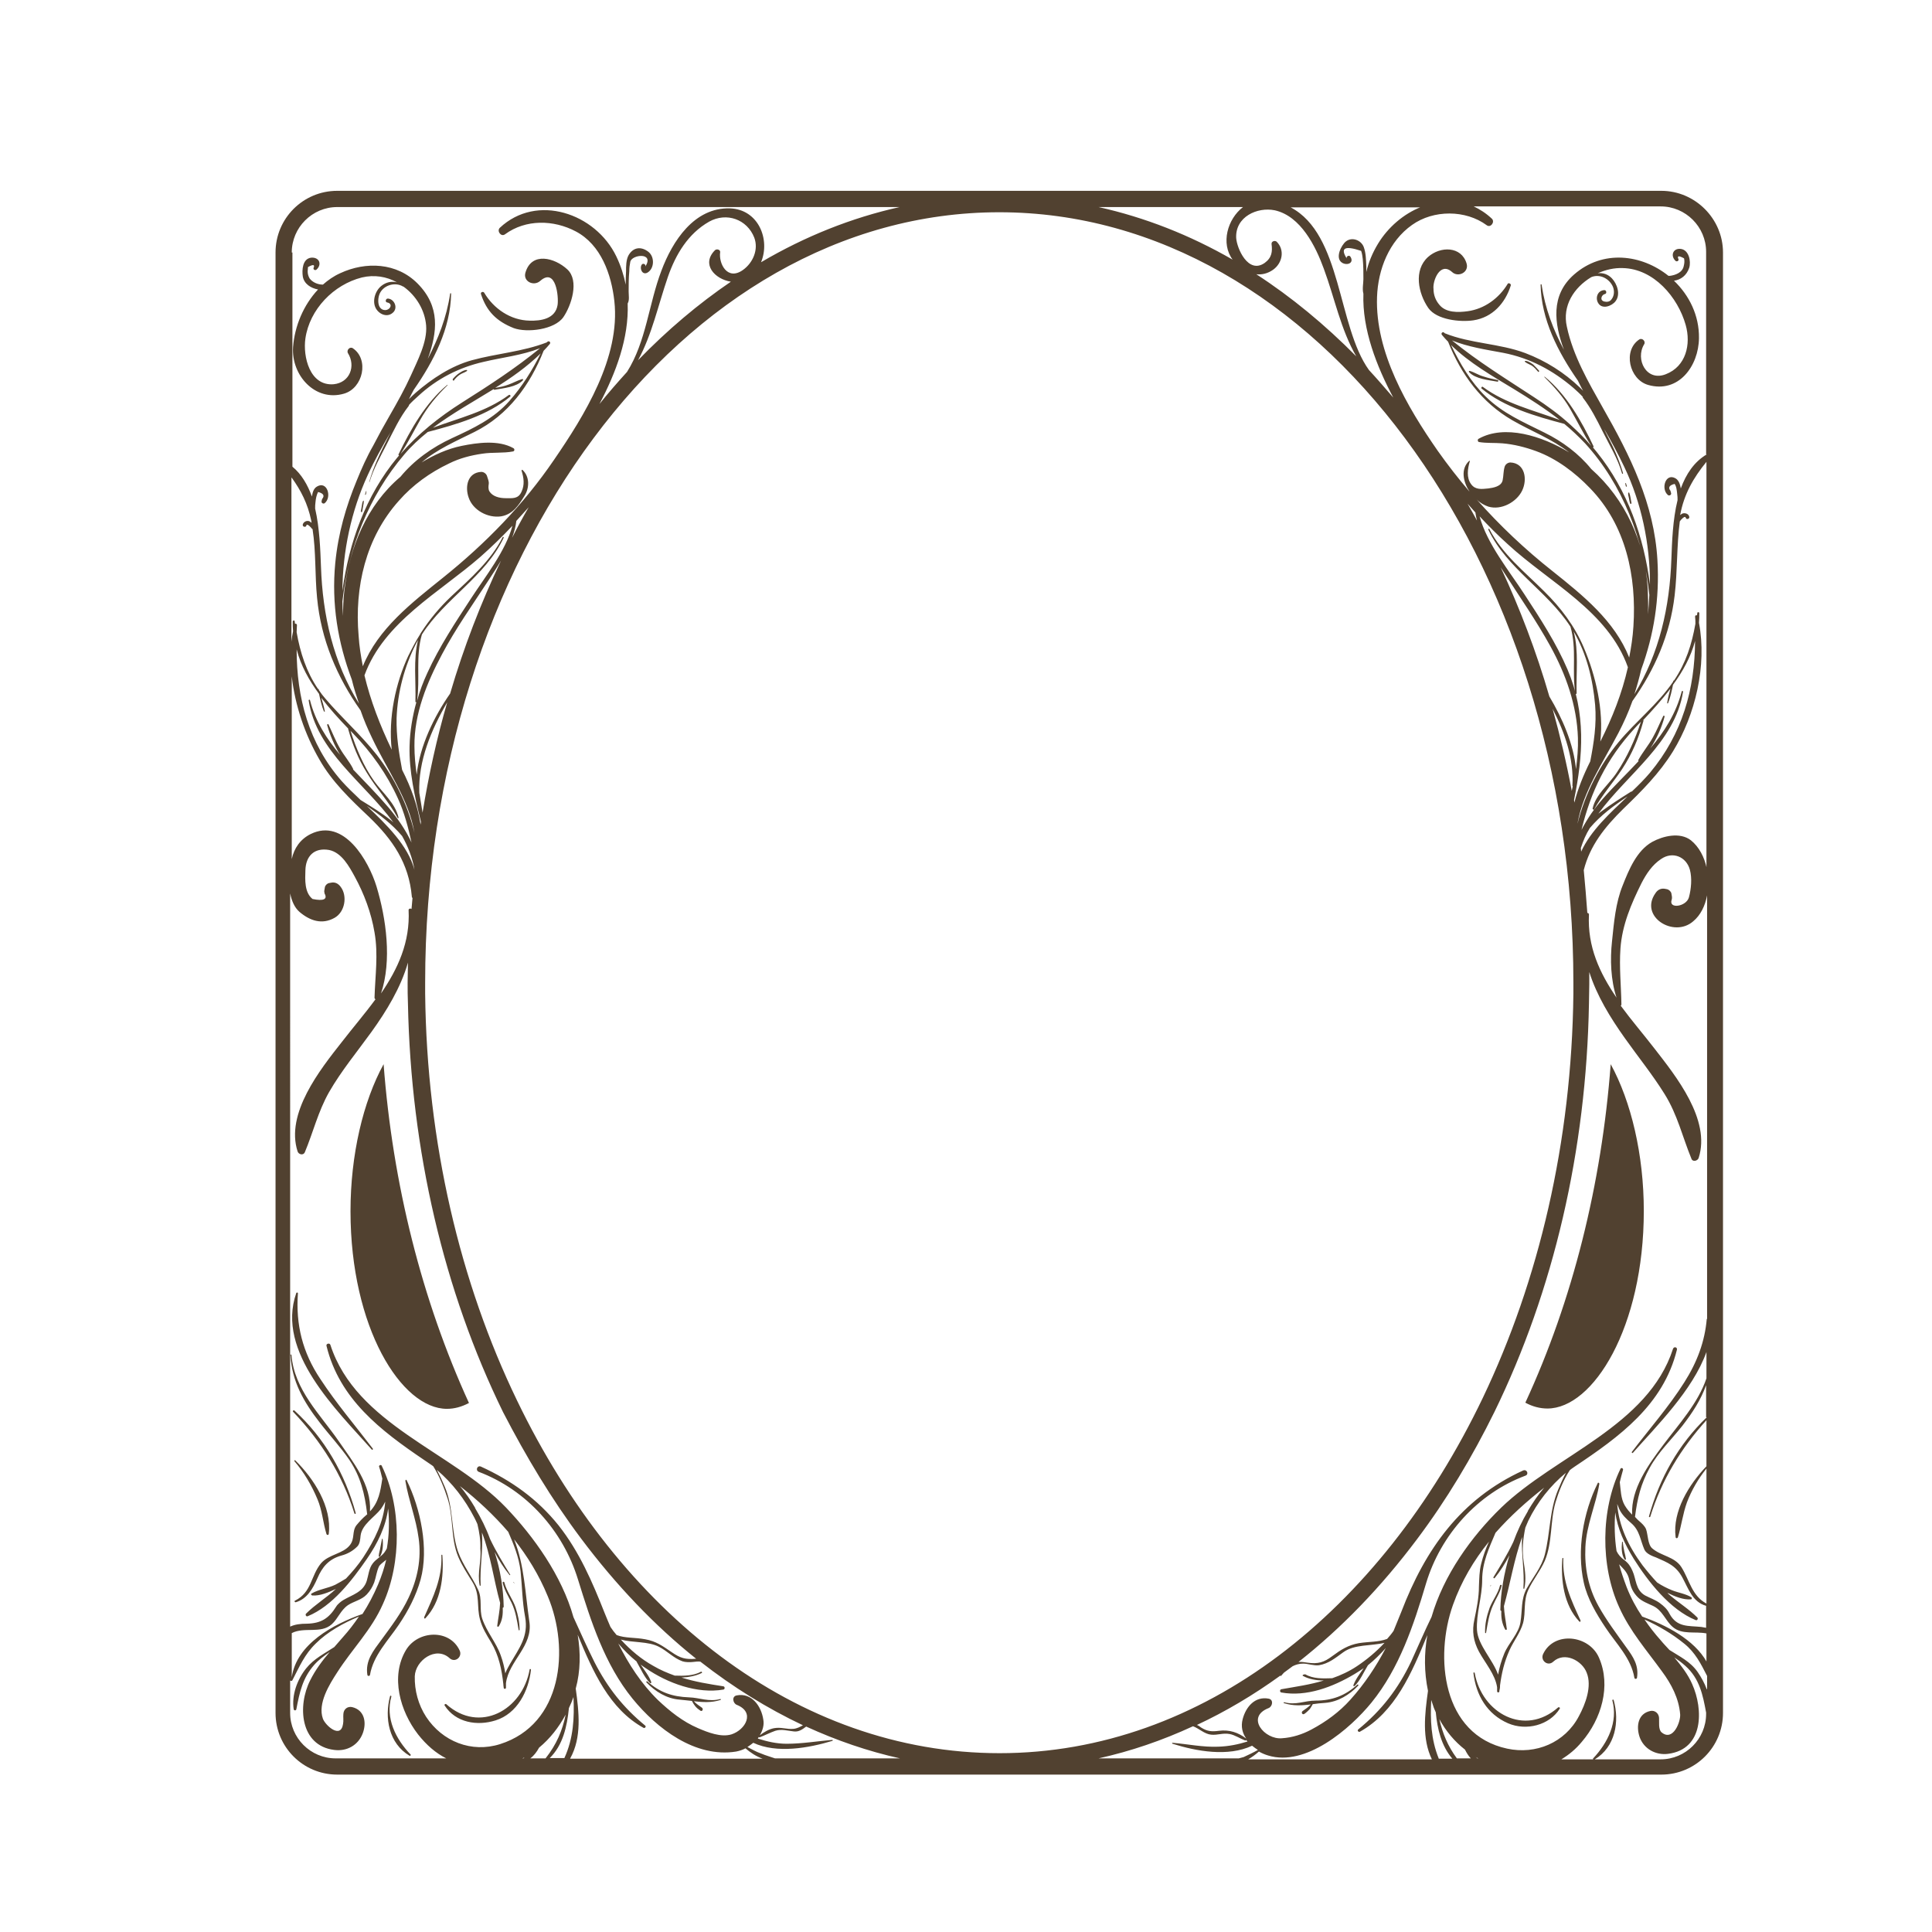 <svg id="Layer_1" xmlns="http://www.w3.org/2000/svg" viewBox="0 0 595.3 595.3"><style>.st0{fill:#514130}</style><path class="st0" d="M511.9 58.8h-408c-10.5 0-19 8.5-19 19v450c0 10.5 8.5 19 19 19h408c10.5 0 19-8.5 19-19v-450c0-10.4-8.6-19-19-19zm-74.1 5c-5.3 2.1-10.1 6.2-13.2 11.3-1.7 2.8-2.9 5.7-3.6 8.7v-1.6c-.1-2.1-.1-4.2-.8-6.1-.8-2.1-3.6-3.2-5.5-1.7-1.4 1.1-3.5 5.2-1.1 6.6 1.6.9 3.7 0 2.5-1.9-.4-.7-1.5 0-1.1.6-2.1-3.3-.7-4.1 4.4-2.4.3.8.4 1.7.5 2.5.2 2.1.2 4.1.2 6.2 0 1.2-.4 3.1 0 4.5-.4 11 4.1 22.4 9.2 32-2.5-2.9-5-5.8-7.5-8.5-9.7-13.5-8.3-41.8-24.1-50.1h40.1zm-45 1c8 1.8 12.6 11.1 15.1 18 3.4 9.2 5.2 18.7 10 27-9.7-9.8-20-18.3-30.8-25.3 1.7.2 3.5-.2 5.2-1.4 2.9-2.1 3.6-6.1 1.1-8.6-.5-.5-1.7-.2-1.6.7.3 2.3.1 4.2-2.1 5.8-5.1 3.6-8.6-4.5-8.8-7.7-.3-6.5 6.5-9.6 11.9-8.5zm-9.8-1c-4.8 3.7-6.9 11.2-3.2 16.2-13.2-7.6-27-13-41.3-16.2H383zm-293.1 14c0-7.7 6.3-14 14-14h173.3c-14.8 3.3-29.1 9-42.7 17 2.9-7-.8-16.3-9.6-16.6-11-.3-17.7 10.1-21.1 19.2-3.9 10.2-4.7 21.9-10.6 31.2-2.9 3.2-5.8 6.5-8.5 9.9 5.1-9.7 9.1-20.3 8.7-31 .6-1 .3-2.5.3-3.7 0-2.1 0-4.1.2-6.2 0-1 .1-1.9.3-2.9.4-2.3 7.6-3.1 4.6 1.5.4-.7-.7-1.3-1.1-.6-.7 1.1.2 3.3 1.8 2.4 2.1-1.2 2.3-4.8.3-6.4-2.2-1.7-4.6-1.5-6.1 1-.8 1.4-.8 3.5-.8 5-.1 1.4-.1 2.7-.1 4.1-.6-2.9-1.5-5.8-2.9-8.7-6.4-13.3-24.5-19.5-35.9-8.8-1 1 .4 2.9 1.6 2 6.4-4.7 15-4.5 21.8-.9 7.8 4.1 11 13.3 11.9 21.5 1.9 17.3-9.2 35.2-18.6 48.9-9.4 13.8-21.1 25.8-34.2 36.3-9.7 7.8-20 15.7-24.7 27.3-.6-3.1-1.1-6.2-1.3-9.4-1.3-15 2.2-30.2 12.4-41.6 4.3-4.9 9.6-8.7 15.5-11.5 3.2-1.6 6.7-2.5 10.2-3 3.2-.5 6.4-.1 9.5-.7.5-.1.5-.8.1-1-4.6-2.6-11.1-1.7-16-.7-4.4.9-8.5 2.8-12.3 5.1 4.8-4.1 10.7-6.6 16.3-9.4 10.4-5.2 17.1-14.4 21.3-25 .7-.7 1.3-1.4 1.9-2.1.4-.5-.2-1.1-.7-.7-.1.1-.2.1-.2.2-7.5 2.9-15.4 3.4-23.1 5.5-6.5 1.8-12.3 5.7-17.3 10-.7.6-1.4 1.3-2.1 2 .5-1 1-2 1.5-2.9 6.2-8.9 11.3-18.9 11.5-29.6 0-.2-.3-.2-.3 0-1.1 7.4-3.7 13.9-6.9 20.1 3-8.3 3.9-16.1-3.1-23.2-6.4-6.5-16-6.9-23.9-3.2-2 .9-3.7 2.1-5.3 3.5-1.6 0-3.2-.7-4.1-1.9-.4-.7-.6-1.4-.6-2.2 0-.4.1-.8.1-1.3 1.6-.9 2.2-.8 1.7.3-.1.5.5.8.9.5 1.8-1.6.9-3.9-1.6-3.7-2.7.3-2.9 3.8-2.6 5.8.4 2.3 2.5 3.6 4.7 4-4.5 4.8-7.2 11.3-7.7 17.7-.6 8.7 6.8 17 15.7 14.4 5.9-1.7 7.8-10.6 2.7-14-.9-.6-2 .6-1.5 1.5 2.5 4 .6 9.1-4.4 9.6-7.4.6-9.5-8.6-8.7-14.1 1.3-9 8.7-16.6 17.4-18.8 3.8-.9 7.6-.3 10.8 1.5-1.6-.4-3.3-.1-4.8 1.1-1.9 1.5-2.9 4.7-1.7 6.9 1.1 2 3.8 3 5.5 1.1 1.3-1.5.1-4-1.8-4.1-.7 0-.9 1.1-.2 1.2 2.2.4.6 3-1.4 2.2-1.6-.7-1.5-3.1-1.1-4.4.9-3 4.8-4.3 7.4-2.7h.1c3.9 2.8 6.6 7.2 7 12 .4 5.1-2.7 10.9-4.7 15.4-1.9 4.2-4.2 8.3-6.5 12.3-1.8 3.1-3.5 6.2-5.1 9.3-2 3.5-3.6 7.1-5.1 10.8-3.3 8-5.7 16.2-6.6 25.4-1.2 12.6.8 24.5 5.1 35.9.6 2.5 1.4 5 2.2 7.4-7.9-12.7-11.2-27.2-11.7-42.2-.2-5.1-.4-11.8-1.8-17.9 0-.6 0-1.3.1-1.9.1-1.1.3-2.2.8-3.2 1.6.4 2.1 1.1 1.3 2.1-.1.2-.2.5-.2.7-.2.6.6 1 1 .6 2.2-1.9.7-6.9-2.4-5.1-1.1.6-1.4 1.9-1.6 3.1-1.3-3.6-3.2-6.9-6-9.2v-66zm130.4-.7c-4.3 4.3-.1 8.9 4.9 9.7-10 6.8-19.6 14.9-28.6 24.2 4.3-7.9 6.2-17 9.2-25.7 2.4-6.9 6.2-13.3 12.7-17 5.4-3 11.7-.7 13.9 4.9 1.4 3.7-.4 7.8-3.5 10-4.8 3.4-7.5-2-7-5.5.1-.8-1.1-1.1-1.6-.6zM128 216.2c0 .2.2.2.3.1-1.2 4.4-2 9-2.1 13.6-.2 7.6 1.6 15.7 3.5 23.3 0 .3-.1.6-.1.9-.9-5.8-2.9-11.4-5.7-16.9-1-5.3-1.8-10.4-1.7-15.9.3-8 2.4-15.9 6-23 .2-.4.4-.7.6-1.1-1.5 6.1-.6 12.8-.8 19zm1.2 28.1c-.4-9.8 3.7-19.5 8.6-27.9-3.2 11-5.7 22.4-7.6 34-.3-2.1-.7-4.1-1-6.1zm-.8-5.6c-.4-2.9-.7-5.8-.7-8.8-.1-10 3.9-19.7 8.5-28.3 4.2-7.9 9.3-15.1 14.2-22.6 1.3-2 2.7-4.1 4-6.3-6.2 13-11.5 26.7-15.7 41-4.9 7-9.4 16.2-10.3 25zm16.8-54.4c-4.9 7.5-9.8 14.9-13.5 23-1.3 2.8-2.4 5.7-3.2 8.7 1-6.9-.5-13.7 1.5-20.5 7.1-11.1 19.5-17.8 25.2-29.8.1-.2-.2-.4-.3-.2-3.7 7.3-9.9 12.7-15.8 18.2-3.6 3.4-6.7 7.1-9.4 11.3l-.1.1v.1c-1.4 2.2-2.6 4.5-3.8 6.9-3.9 8.4-6.2 19-5.1 28.9-3.6-7.5-6.5-15-8.4-22.9 6-16.5 23.1-25.5 35.7-36.5 3.4-3 6.8-6.3 9.9-9.6-2.1 7.8-8.4 15.7-12.7 22.3zm13.9-23.8c1.3-1.4 2.5-2.8 3.8-4.2-1.8 3.1-3.5 6.2-5.1 9.4.6-1.7 1.1-3.4 1.3-5.2zm-45.2-12.1c1.2-4 3.3-7.7 5.2-11.4 2.1-4.1 4-8.3 6.9-12v-.2c.9-1 1.9-1.9 2.9-2.8 5.7-5.3 12.6-8.8 20.1-10.5 5.9-1.4 11.8-2 17.4-4.2-7.6 6.2-15.6 11.4-24 16.7-7.1 4.5-13.5 9.6-19 15.9 2.2-3.3 4-6.9 6-10.4 2.3-4.1 5.1-7.5 8.5-10.8.1-.1 0-.1-.1-.1-6.6 5.5-11.3 13.7-15 21.4-.1.2.1.4.2.3-.2.2-.4.5-.6.7-9.7 11.7-14.9 26.2-16.9 41.1.1-12.3 2.7-24.6 7.8-35.7 2.1-4.6 4.6-9 7.1-13.3-.3.7-.7 1.3-1 2-2.2 4.4-4.3 8.6-5.6 13.3-.2.1.1.2.1 0zm10.7-8.4c2.2-2.6 4.6-4.8 7.2-6.9 8.8-2.3 18.5-5.1 25.4-10.9.3-.2-.1-.7-.4-.5-7 5.2-15.4 7.1-23.4 10.1 5.9-4.4 12.4-8 18.7-11.9 0 .1.1.2.3.2 2.7-.5 6.7-.8 8.7-2.9.2-.2 0-.5-.2-.4-1.4.4-2.8 1.2-4.2 1.7-1.3.5-2.7.8-4.1 1 5-3.1 9.8-6.5 14-10.6-2.6 5.2-5.7 10.2-9.6 14.6-4.8 5.5-11.2 8.5-17.7 11.5-6.1 2.8-11.7 6.8-15.9 11.9-10.4 8.8-15.7 21.8-17.3 35.1-.3 2.6-.4 5.2-.4 7.8-.1-1.5-.2-3-.2-4.5 1.9-16.4 8.1-32.4 19.1-45.3zm-34.7 7.2c2.8 3.9 4.9 7.9 6 13.2 0 .2.1.4.1.7-.2-.2-.5-.4-.7-.5-.8-.3-1.8.2-2 1-.1.3.1.6.4.7h.3c.2 0 .4-.2.4-.4.2-.8 1.6.8 1.7 1 .1.1.1.1.2.1 1.1 7 .7 14.2 1.4 21.2 1.2 12.8 6.1 24.4 13.4 34.7 1 2.9 2.2 5.7 3.5 8.4 4.8 10.2 11.3 18.8 13.1 29.3-2.1-8.8-6.4-17.3-11.6-24-4.9-6.2-10.8-11.4-15.9-17.4-.7-.8-1.3-1.6-1.9-2.5 0-.1-.1-.2-.1-.3 0-.1-.1-.2-.2-.1-3.6-5.3-5.5-11.2-6.6-17.5 0-.7.1-1.5.1-2.2 0-.3-.3-.5-.6-.4 0-.3-.1-.5-.1-.8-.1-.4-.6-.2-.6.1 0 1 0 2 .1 3-.2 1-.4 2.1-.5 3.2v-50.5zM99 215c2.5 3.3 5.4 6.5 8.3 9.5 0 .1-.1.1 0 .2 1.4 4.9 3.1 9.2 5.8 13.5 2.9 4.8 6.8 8.9 9.4 13.8.1.2.4.1.3-.1-1-4.4-5-7.7-7.5-11.2-3.3-4.6-5.6-10.2-7.3-15.5l.7.7c5.8 6 10.5 12.6 13.9 20.1 2 4.4 3.2 9 4.2 13.6-1.8-3.9-4.4-7.6-7.1-10.8-3.5-4.1-7.3-7.9-10.9-11.7v-.2c-1.1-2.2-2.8-4.1-4-6.2-1.4-2.4-2.4-5-3.6-7.5-.1-.2-.4-.1-.4.2.8 2.9 2.2 6.3 4 9.2-4.1-4.9-7.6-10.2-9.3-16.9-.1-.2-.4-.1-.4.1 2.4 15.7 17.2 25.4 26.1 37.6-.2-.2-.5-.4-.7-.6-3-2.4-6.2-4.3-9.4-6.3-2.1-2-4.1-3.9-5.8-5.8-10.2-11.6-13.9-25.8-13.9-40.6 1.3 5 3.8 9.5 6.9 13.7.4 1.8.8 3.7 1.5 5.4.1.1.3.1.3 0-.3-1.5-.7-2.9-1.1-4.2zm24.9 42.6c1.8 3.2 3.2 6.7 3.8 10.4-2-7.5-8.6-13.9-14.7-19.7 3.9 2.7 7.8 5.6 10.9 9.3zm-34-49.2c1 9 4.1 18 8.5 25.6 3.9 6.9 9.6 12.3 15.3 17.7 7.3 7 12.3 14.3 13.2 24.6 0 .2.1.3.2.4-.1 1.1-.2 2.2-.3 3.4-.3-.3-.9-.1-.9.3.5 9.9-3.3 18.1-8.5 25.7 3.4-10.1 1.6-23.1-1.4-33-2.4-7.8-10-21.2-20.3-16.1-3.2 1.6-5.1 4.4-5.8 7.7v-56.3zm0 294.8c3.9-2 8.9.3 12.3-2.7 2-1.8 2.7-4.3 5-5.9 1.8-1.2 4.2-1.6 5.8-3.3 1.1-1.2 1.7-2.2 2.3-3.7.6-1.7.7-3.3 1.5-5 .2-.4 1.3-1.3 2.2-2-.6 2.5-1.4 5-2.5 7.6-1.4 3.3-3 6.3-4.8 9.1-9 3.2-20.3 9.2-21.8 19.5v-13.6zm71.4 38.6h-.3l.6-.3-.3.3zm2.1 0c1.1-.8 2-2 2.7-3.3 3.4-2.8 6.1-6.3 8.2-10.2-1 4.9-2.8 9.2-6.2 13.5h-4.7zm5.9 0c4.2-4.1 5.4-9.8 6-15.5.3-.6.5-1.2.8-1.8.2-.5.4-1.1.6-1.6.3 6.4 0 12.7-2.8 18.8h-4.6zm6.4 0c3.6-6.5 2.7-14.2 1.7-21.5 1.5-5.5 1.5-11.1.6-16.6 4.7 11.4 9.8 22.9 20.3 28.7.4.2.9-.4.5-.7-6.8-5.6-11.6-11.7-15.6-19.5-2.3-4.6-4.4-9.3-6.5-13.9-3.6-12.8-12.2-24.8-20.8-33.8-16.6-17.3-46.1-25.5-54.1-50.1-.2-.7-1.4-.4-1.2.3 4 16.4 16.7 26.1 30 35.1.8.6 1.7 1.1 2.5 1.7.1.1.3.2.4.3 2 3.2 3.4 6.8 4.4 9.9 1.9 5.8.9 12.3 3.3 18 1.2 2.8 2.8 5.2 4.4 7.8 2.4 3.9 1.2 7.5 2.3 11.5.7 2.6 2 4.7 3.4 7 2.4 4 3.3 8.4 3.8 13v.2c0 .3.1.5.1.8 0 .5.7.5.7 0v-1.4c.9-6.9 8.4-11.4 7.2-19-1.3-8.8-1.5-17.3-4.7-25.3 4.1 5.2 7.7 11 10.4 17.6 6.8 16.2 4.5 39.4-14.7 45.5-8.8 2.8-17.8-.8-22.8-8.4-2.4-3.7-3.6-8.1-3.5-12.5.2-4.9 6.5-9.4 10.7-5.6 1.7 1.6 4.1-.4 3.1-2.4-3.1-6.6-12.8-6.2-16.5-.1-4.9 8.2-1.8 18.9 3.7 26 2.6 3.3 5.5 5.8 8.7 7.4h-34.1c-7.7 0-14-6.3-14-14v-10c.2.2.6.2.7-.1 2.2-4.2 3.7-7.9 7.2-11.3 3.6-3.6 8.5-6.3 13.3-8.3-1.5 2.2-3.1 4.3-4.9 6.3-.9 1-1.8 2.1-2.7 3.1-3 2-6.2 3.5-8.7 6.6-2.7 3.4-4.5 8.2-3.8 12.6.1.4.7.4.8 0 1-5.2 1.9-9.6 5.5-13.7 1.4-1.6 3.1-2.8 4.8-4-2.3 2.7-4.4 5.5-6 8.7-4 7.8-3.2 20.2 7.4 21.5 3.8.5 7.4-1.4 8.8-5.2 1.2-3.3.5-7.1-3.3-8-1.4-.3-2.6.6-2.7 2.1-.1 1 .1 2.1-.1 3.1-.7 4.7-5.4.5-6.2-1.6-1.7-4.7 2-10.6 4.4-14.3 4.6-7.2 10.6-13.1 14.1-21.1 5.8-12.8 5.7-30.1-.4-42.6-.2-.4-.9-.1-.8.3.4 1.2.7 2.5 1 3.7-.6 4-1.1 7.2-3.8 10.1.5-8.2-5.2-15.2-9.6-21.6-5.8-8.4-13.7-15.8-14.6-26.6 0-.2-.4-.2-.3 0 .4 8.1 4.1 14.5 9 20.8 3 3.9 6.4 7.5 9.2 11.6 3.4 5.1 4.7 10.4 5.4 16.4 0 .1 0 .2.1.2l-.3.3c-1.2 1-2.1 2-3.1 3.2-1.4 1.9-.4 4.1-2 6.1-2.1 2.7-6.5 2.8-8.9 5.6-3.2 3.9-2.8 8.9-8 11.5-.3.1-.1.5.2.5 3.5-1 5.3-4.2 6.7-7.4 1.5-3.5 3.5-5.9 7.4-7 1.9-.5 3.5-1.4 4.9-2.8.8-.8.9-2.3 1-3.3.4-3.5 4.3-5.7 6.3-8.3.5-.7.9-1.4 1.3-2.2-.5 6.2-3.2 11.7-6.8 17.2-1.6 2.4-3.4 4.5-5.3 6.5-1.1.7-2.2 1.3-3.3 1.9-2.3 1.1-5.1 1.4-7.3 2.7-.3.2-.1.5.2.6 2.4.2 5.1-1 7.3-2-2.9 2.7-6.4 4.8-9.2 7.6-.3.3 0 1 .5.8 7.6-3.1 13.7-11.1 18.2-17.6 3.4-4.9 5.9-10.1 6.6-15.6.4 4.1.3 8.2-.4 12.3-.2.4-.5.9-.8 1.3-1 1.3-2.6 2-3.6 3.4-1.1 1.4-1.3 3.7-1.8 5.3-1.1 3.5-4.5 4.3-7.2 5.9-.7.4-1.8 1.3-2.2 2-2.3 3.7-4.7 5.2-9.1 5.3-1.9 0-3.6.2-5.1.9V275.3c.5 2.3 1.3 4.3 2.9 5.7 3.2 2.7 6.9 4 10.8 1.8 3.2-1.8 4-6.7 1.9-9.5-.8-1.1-1.8-1.6-3.1-1.3-.2 0-.3.1-.5.1-.6.1-1.2.7-1.3 1.3-.1.4-.1.8-.2 1.2 0 .2.1.5.1.7 1 1.8-.3 2.4-3.7 1.7-2.5-2-2.3-5.9-2.2-8.8.1-4.4 2.7-7.1 7.3-6.3 3.9.8 6.2 5.1 7.9 8.2 2.9 5.3 5.1 11.2 6.1 17.2 1.2 6.8.2 13.3 0 20.1 0 .2.1.4.3.5-3.3 4.5-7 8.8-10.4 13.2-6.7 8.5-17.4 22-13.6 33.7.3.9 1.7 1.3 2.2.3 2.6-6.2 4.1-12.6 7.5-18.6 3.8-6.6 8.7-12.5 13.1-18.6 4.6-6.4 9-13.6 11.2-21.3 0 2-.1 4.1-.1 6.2 0 2.2 0 4.3.1 6.5.9 45.3 11.1 88.6 29.3 125.8 7.2 13.9 15 26.9 24 38.9 10.8 14.4 22.7 26.9 35.5 37.1-3.3.3-4.9-.2-7.5-2-2.8-1.9-4.8-3.4-8.2-4-3.2-.6-6.2-.3-8.8-1.3-.7-.8-1.3-1.6-1.9-2.5-.6-1.4-1.2-2.8-1.8-4.3-3.8-9.6-7.8-18.9-14.2-27-6.5-8.1-14.5-13.8-23.9-18.1-1.1-.5-1.8 1.1-.7 1.6 14.8 5.6 26 18.2 30.6 33.2 4 12.9 8.2 26.1 16.8 36.7 7.5 9.2 19.3 18.3 31.9 16.3 1-.2 2-.5 2.9-1 1.5 1.3 3.3 2.5 5.3 3.2h-59.3zm-27.9-53.3c0 .2.3.1.3 0-.3-5.4.8-10.9.4-16.3 2.7 7 3.6 14.5 5.6 21.7-.1 2.4-.6 4.7-.9 7.1 0 .3.4.3.5.1 1.1-1.8 1.3-3.7 1.2-5.7.2 0 .3-.2.3-.4-.1-5.4-1-11.2-2.8-16.8 1.3 2.5 2.8 4.9 4.6 7.1.1.1.3 0 .2-.1-2.2-3.6-4.4-7.2-6.2-11-1.2-3.3-2.8-6.5-4.6-9.5v-.1c-1.4-2.4-3-4.7-4.7-6.7 5.5 4.3 10.5 9 14.9 14.1 1.7 3.9 3.3 7.8 3.8 12.1.5 4.8.5 9.3 1.4 14.1 1.1 6-1.8 9.6-4.6 14.4-.5.9-1.1 1.9-1.5 3-.3-1.8-.7-3.6-1.4-5.5-1.4-4-4.3-7.2-5.7-11.3-1-3 .1-6.1-1.3-9-1.9-4.1-4.7-7.5-6.2-11.8-2.2-6.6-1.3-13.5-4.1-20-.7-1.7-1.5-3.4-2.4-5.1 4.8 4.1 8.6 9 11.6 14.8.3.6.6 1.2.9 1.9.6 2.5 1 5 .9 7.6.4 3.9-1 7.3-.2 11.3zm87.4 41.4c-.6-4.2-3.6-8.4-8.2-7.5-1.6.3-1.2 2.4 0 2.9 5.8 2.3 2.7 7.7-1.6 9.1-3.2 1-7.3-.6-10.3-1.9-4.7-2-8.7-5.2-12.4-8.7-5.1-5-9-11-12.2-17.4 1.7 2 3.6 3.9 5.7 5.6v.1c1.3 2.2 2.3 4.7 4.1 6.5.1.1.4 0 .4-.2-.7-2-2.1-3.7-3.3-5.5.5.4 1.1.8 1.7 1.2 6.6 4.5 15.7 7.9 23.8 6.5.5-.1.5-.9 0-1-4.5-.7-8.8-1.4-12.9-2.7 2.2-.1 4.4-.5 6.2-1.4.3-.1 0-.5-.2-.4-2.4 1.3-5.3 1.3-8.1 1.2-2.2-.8-4.4-1.7-6.6-3-3.6-2-7-4.8-10-8.1 3.7 1 8.4.5 11.7 2.2 2.6 1.3 4.5 3.5 7.3 4.5.9.3 2.3.3 3.2.2.8-.1 1.6-.2 2.3-.1 10.1 7.9 20.6 14.4 31.6 19.6-.9.5-1.8 1-2.9 1.1-2.1.2-3.8-.6-6-.2-1.6.3-3.1 1.2-4.4 2.2.9-1.5 1.4-3.2 1.1-4.8zm3.6 11.9c-1.4-.5-2.9-.9-4.3-1.5-1.5-.5-2.8-1.3-4.2-2 .6-.4 1.2-.8 1.8-1.3 7.3 3.4 17.1 1.6 24.4-.6.1 0 .1-.3 0-.3-4.7.4-9.4 1.2-14.1 1.2-3.1 0-6.1-.7-8.9-1.6.1-.2.2-.3.3-.5.1.1.2.2.3.1 1.6-.6 3.1-1.4 4.8-2 1.9-.6 3.8 0 5.7.2 1.6.2 2.7-.7 3.8-1.5 9.4 4.3 19 7.6 28.9 9.8h-38.5zm-79.5-110.3c-17.5-36.2-27.8-79.3-28.3-125.4v-3.3c0-130.9 79.4-237.4 176.9-237.4s176.9 106.5 176.9 237.4v3.4c-.5 45.8-10.7 88.5-27.9 124.5-31.5 65.8-86.5 109.5-148.9 109.5-62.4 0-117.2-43.3-148.7-108.7zm292.9-276.3l2.4 2.7c.1.8.3 1.7.5 2.5-1-1.8-1.9-3.5-2.9-5.2zm35.8 44.3c-2.8-6.6-7.1-12.3-12.2-17.3-6.1-6.1-12.9-11.4-16.9-19.2-.1-.2-.4 0-.3.2 5.7 12 18.1 18.8 25.3 29.9 2 6.8.4 13.7 1.5 20.6 0 .2.4.2.4-.1-.2-6.2.7-12.9-.9-19 4 6.9 5.9 14.7 6.6 22.6.5 6-.4 11.7-1.5 17.4-2.1 4.2-3.8 8.4-4.9 12.7 0-.3-.1-.5-.1-.8 2.8-13.6 3.7-26.8-2-40.2-3.5-8.2-8.4-15.7-13.3-23.2-4.6-7.1-11.5-15.5-13.8-24 2.8 3 5.7 5.9 8.7 8.6 12.8 11.8 30.9 20.6 37 37.9-1.8 8-4.8 15.6-8.5 22.9 1.1-9.7-1.4-20.3-5.1-29zm-3.4 42.8c-.1.5-.2.9-.3 1.4-1.6-8.6-3.6-17-5.9-25.3 3.8 7.4 6.6 15.5 6.1 23.7 0 .1.1.2.1.2zm-7.2-27.7c-4-13.8-9.1-27.2-15-39.8.4.6.7 1.1 1.1 1.7 4.8 7.5 9.9 14.8 14.2 22.6 4.8 8.7 8.2 18.3 8.5 28.3.1 3.2-.2 6.4-.6 9.6-.7-7.7-4.2-15.7-8.2-22.4zm-75.9 301.8c1.8 1 4.1 1.4 6.4 1.4-4.2 1.3-8.6 1.9-13.1 2.7-.5.1-.5.9 0 1 7.8 1.4 15.9-1.7 22.6-5.7 1-.6 1.9-1.2 2.8-1.8-1.2 1.7-2.5 3.4-3.2 5.3-.1.2.2.3.4.2 1.8-1.8 2.8-4.3 4.1-6.4 2-1.6 3.8-3.4 5.5-5.3-3 5.7-6.5 11-10.9 15.9-3.4 3.8-7.5 6.8-12 9.2-2.8 1.5-5.9 2.5-9.1 2.7-5.3.5-11.3-6.5-4.1-9.3 1.2-.5 1.6-2.6 0-2.9-4.2-.8-7 2.5-8 6.3-.6 2.3-.1 4.3 1.1 6-2.5-1.9-5.2-2.8-8.4-2.4-2.2.3-3.6.2-5.5-1-.4-.3-.8-.6-1.3-.8 8.8-4.1 17.4-9.2 25.7-15.2.1.1.2.2.3 0 .3-.3.5-.6.8-.9.9-.7 1.8-1.3 2.7-2 1-.5 2-.8 3.3-.8 1.3 0 3.3.7 4.8.5 3-.5 5-2.2 7.5-4 3.4-2.5 8.6-1.9 12.7-2.9-2.6 2.8-5.5 5.2-8.5 7.2-2.4 1.6-5 2.8-7.6 3.7-2.9.1-5.9.2-8.3-1.2-.8 0-1 .4-.7.5zm-19.8 25.4h-43.2c9.9-2.2 19.6-5.5 29.1-9.9 1.9.7 3.5 2.4 5.6 2.6 2 .2 3.6-.6 5.7-.2 1.6.3 3.2 1.4 4.8 2 .1 0 .2 0 .3-.2.1.2.2.3.4.5-2.9.9-5.8 1.5-9 1.6-4.7.2-9.4-.8-14.1-1.2-.2 0-.2.2 0 .3 7.3 2.3 17.1 4.1 24.5.6.6.5 1.2.9 1.8 1.3-1.4.8-2.9 1.5-4.4 2.2-.5.1-1 .3-1.5.4zm61.6 0c-2.4-5.9-2.6-11.9-2.3-18l.6 1.8c.2.7.5 1.3.8 2 .5 5.2 1.7 10.3 5.1 14.3h-4.2zm5.6 0c-2.8-3.8-4.4-7.7-5.4-12.1 2 3.7 4.7 6.9 7.9 9.4.5 1 1.1 2 1.8 2.7h-4.3zm6.3 0c-.2-.2-.4-.4-.6-.5.3.2.6.4.9.5h-.3zm70.7-21.3c-.7-1.9-1.7-3.7-2.8-5.3-2.3-3.3-5.6-4.8-8.7-6.8-.9-1-1.9-2-2.7-3-1.8-2-3.5-4.2-5-6.4 4.4 2 8.5 4.4 12.2 7.4 3.5 2.8 5.2 6.3 7.1 10v4.1zm0-8.4c-3.9-7-12.7-11.4-19.9-14-1.9-2.8-3.5-5.8-4.8-9.1-.9-2.4-1.7-4.7-2.3-7 1.4 1.5 2.7 2.5 3.2 5.1.4 2.1 1.1 3.6 2.6 5.1 1.2 1.2 3.1 1.9 4.6 2.6 3 1.4 3.8 4.5 6.1 6.5 2.9 2.5 6.9 1.3 10.4 2v8.8zm0-10.5c-.5-.1-1.1-.2-1.7-.3-4-.4-7.5.2-9.8-4.1-.7-1.4-1.7-2.3-2.9-3.2-1.3-1-3.1-1.6-4.6-2.4-3-1.7-2.7-5-3.9-7.6-.6-1.4-1.3-2.4-2.5-3.3-1.1-.8-1.9-1.7-2.4-2.8-.6-4-.7-7.9-.4-11.9.7 5 2.8 9.6 5.7 14.3 4.4 7 11.2 15.7 19.1 18.9.5.2.8-.5.5-.8-2.6-2.6-5.7-4.5-8.5-6.9-.2-.2-.5-.4-.7-.7 2.2 1.1 4.9 2.2 7.2 2 .3 0 .4-.4.2-.6-1.7-1.1-4-1.4-6-2.2-1.5-.6-3.1-1.4-4.6-2.4-1.6-1.7-3.1-3.5-4.5-5.3-4.3-5.8-7.3-12.1-7.8-18.9l.6 1.5c.8 1.8 2.3 3.2 3.7 4.4 2.7 2.3 2.8 5.3 4.1 8.2.6 1.3 2.5 2 3.6 2.4 3.6 1.6 6.1 2.5 8.1 6.2 1.9 3.5 3.1 7.5 7.3 8.7v6.8zm0-64.9c-8.7 8.3-14.6 18.9-17.8 30.5-.1.3.3.4.4.1 3.5-11.3 9.5-21.1 17.3-29.7v14.2c-5.4 5.6-10.5 13.9-9.5 21.8 0 .4.5.5.7.1 1.1-3.6 1.5-7.2 2.8-10.8 1.4-3.7 3.5-7.3 6-10.4v41.6c-4.5-2.4-5.2-7.2-7.7-11.2-2.1-3.3-6.2-3.4-9-5.8-1.4-1.2-1.3-4.2-1.9-5.9-.4-1-1.3-1.8-2.1-2.5-.5-.4-.9-.9-1.3-1.3v-.1c.7-5.6 1.8-10.1 4.5-15 2.6-4.8 6.7-8.7 10.1-13 3.1-4 5.7-8 7.3-12.5v9.9zm0-30.3c-.6 6.9-2.9 13.2-6.9 19.5-4.8 7.6-10.8 14.4-16.2 21.5-.1.2.2.4.3.3 7.3-8.3 18.4-19.2 22.7-31.1v8.1c-2.6 7.7-8.5 14.1-13.3 20.5-4.5 6-10 13.5-9.6 21.5-.8-.8-1.6-1.7-2.3-2.9-1.2-2.1-1.2-4.7-1.5-7.1.3-1.2.6-2.5 1-3.8.1-.5-.6-.8-.8-.3-6.1 12.6-6.2 29.9-.4 42.6 3.3 7.4 8.5 13.3 13.2 19.8 2.9 3.9 5.2 8.3 5.6 13.2.2 2.3-2.2 8.5-5.7 5.6-1.1-.9-.7-3.3-.8-4.5-.1-1.4-1.3-2.4-2.7-2.1-3.8.8-4.4 4.7-3.3 8 1.3 3.7 5 5.7 8.8 5.2 11-1.4 10.9-13.7 7.4-21.5-1.3-3-3.4-5.7-5.5-8.2 1.2.8 2.3 1.6 3.4 2.6 4.4 3.9 5.4 9 6.4 14.4v.4c0 7.7-6.3 14-14 14h-20.3c6.3-3.8 7.7-11.6 5.8-18.3-.1-.2-.4-.1-.4.1 1.8 6.7-1.4 13.1-5.9 17.9-.1.1-.1.2 0 .3h-9.8c2.3-1.4 4.4-3.1 6.3-5.4 6-7 9.1-17.2 5.3-25.9-3-7-13.8-8.3-17.2-1.2-1 2 1.4 4 3.1 2.4 3.5-3.2 8.9-.3 10.3 3.4 1.7 4.2-.4 9.7-2.4 13.4-4.3 8.2-13.3 11.9-22.1 10-20.1-4.3-22.4-28.3-16.7-44.3 2.6-7.3 6.4-13.7 11.1-19.5-1 2.2-1.8 4.4-2.4 6.8-.6 2.3-.6 4.7-.7 7 0 3.5-.7 6.8-1.4 10.2-.8 3.6-.3 6.7 1.4 9.9 1.9 3.5 5 7 5.6 11v1.2c0 .5.7.5.7 0 0-.2 0-.4.1-.6.1-.4.1-.8.1-1.2.5-3.8 1.3-7.2 2.9-10.8 1.3-2.9 3.3-5.3 4.2-8.4.9-3.5 0-6.7 1.6-10.2 1.4-3.1 3.7-5.8 5.1-9 2.4-5.7 1.6-12.2 3.3-18 .9-3 2.3-6.7 4.4-9.9.2-.1.3-.3.5-.4.3-.2.7-.5 1-.7 13.8-9.2 27.3-19 31.5-36 .2-.8-.9-1.1-1.2-.3-7.7 23.8-36.2 32.8-52.9 48.9-9.3 9-17.8 20.9-21.5 33.7-2.2 4.5-4.2 9.2-6.3 13.8-4 8.4-9.1 15-16.3 20.9-.4.3.1.9.5.7 10.9-6.1 16-18.1 20.8-29.8-1 5.7-1 11.4.2 17.2-1 7.2-1.9 14.7 1.2 21.1h-56.6c1.2-.7 2.3-1.5 3.3-2.4.9.5 1.8.9 2.8 1.2 11.6 3.6 25.3-8.2 31.9-16.3 8.6-10.6 13-23.9 16.8-36.7 4.5-15 15.9-27.7 30.6-33.2 1.2-.4.5-2.1-.7-1.6-19.2 8.8-30.1 24.2-37.5 43.5-.8 2-1.6 3.9-2.4 5.9-.6.9-1.3 1.7-2 2.5-2.7 1-5.5.8-8.7 1.3-3.3.6-5.5 2-8.2 4-2.5 1.9-4.4 2.5-7.7 2-.7-.1-1.8-.3-2.7-.2 13.2-10.4 25.4-23 36.5-37.8 9.1-12.1 17-25.3 23.9-39.3 18.2-37.3 28.3-80.5 29.1-125.8 0-2 .1-4 .1-6v-3.7c2.3 7.3 6.5 14.1 10.9 20.3 4.1 5.8 8.5 11.2 12.3 17.3 4 6.4 5.5 13.2 8.3 20 .4 1 1.9.6 2.2-.3 3.8-11.8-7-25.2-13.6-33.7-3.4-4.4-7.1-8.7-10.4-13.2.1-.1.2-.2.2-.5-.1-5.8-.7-11.3-.3-17.1.5-7.2 3.3-13.8 6.5-20.2 1.5-2.9 3.3-5.6 6-7.4 3.6-2.5 7.8-.7 8.9 3.3.7 2.6.4 5.9-.3 8.5-.8 2.9-6.4 3.7-5.3.7.2-.6 0-1.3-.1-1.9-.1-.6-.8-1.2-1.3-1.3-.2 0-.3-.1-.5-.1-1.3-.3-2.4.2-3.1 1.3-5.1 7.2 5.6 13.9 11.6 8.7 2.3-1.9 3.7-4.8 4.3-8v130.5zm-65.4 79.9c1.8-2.2 3.3-4.6 4.6-7.1-1.7 5.7-2.7 11.5-2.8 16.8 0 .2.1.3.3.4-.1 2 .2 3.9 1.2 5.7.1.2.5.1.5-.1-.3-2.4-.8-4.7-.9-7.1 2-7.2 3.1-14.3 5.6-21.3-.3 5.2.8 10.6.4 15.8 0 .2.3.2.3 0 .6-2.8.2-5.4-.2-8.1-.6-3.8-.2-7.2.5-10.6l.9-2.1c2.8-5.8 6.8-10.8 11.6-14.8-.9 1.7-1.7 3.5-2.4 5.2-2.7 6.4-2.4 13.3-4.1 20-1 3.9-3.7 7.1-5.6 10.5-1.8 3.3-1.3 6.7-1.9 10.3-.5 3.5-3.7 6.5-5 9.7-.9 2.2-1.5 4.3-1.9 6.5-1.6-4.6-6.2-9.1-6.5-13.7-.3-5 1.6-10.3 1.6-15.5 0-5.3 2.1-9.8 4.1-14.5 4.5-5.1 9.6-9.7 15-13.9-1.9 2.2-3.5 4.6-5 7.1v.1c-1.8 3-3.3 6.2-4.5 9.5-1.8 3.8-4 7.4-6.2 11 .2.1.3.3.4.2zm30.7-236.9c2.4-4.4 5.8-8.2 8.6-12.4 3.1-4.7 5.1-9.5 6.6-14.9 0-.1 0-.2-.1-.2 2.9-3.1 5.8-6.3 8.4-9.7-.4 1.5-.8 2.9-1 4.4 0 .2.2.2.3 0 .7-1.8 1.1-3.7 1.5-5.6 3-4.1 5.5-8.6 6.8-13.5-.1 14.9-3.9 28.6-13.9 40.6-1.6 1.9-3.5 3.8-5.6 5.8h-.2c-3.2 2-6.3 4-9.3 6.2-.3.2-.5.4-.8.6 8.9-12.2 23.6-21.9 26.1-37.6 0-.2-.3-.3-.4-.1-1.8 6.9-5.4 12.5-9.7 17.6 2-3 3.6-6.7 4.4-9.8.1-.2-.3-.4-.4-.2-1.1 2.2-2 4.5-3.2 6.6-1.3 2.4-3.2 4.6-4.5 7-.1.1 0 .2.1.3-3.6 3.9-7.5 7.6-11 11.6-2.5 2.8-4.8 6.1-6.6 9.6 2.8-11.6 7.7-21.9 16.4-31.3.6-.7 1.3-1.4 1.9-2-1.8 5.5-4.2 10.8-7.4 15.6-2.5 3.8-6.5 6.7-7.5 11.2.2.3.5.4.5.2zm-1.3 5.7c3.3-3.9 7.4-6.9 11.6-9.7-5.4 5.1-11.4 10.6-14.3 17 0-.4-.1-.7-.1-1.1.7-2.2 1.6-4.3 2.8-6.2zm36 12.5c-.7-3.5-2.4-6.7-4.9-8.7-3.4-2.6-8.6-1.3-11.9.5-4.8 2.7-7.2 8.6-9.1 13.4-2.2 5.4-2.7 11.5-3.3 17.3-.6 5.5-.4 11.9 1.4 17.3-5.2-7.6-9-15.7-8.5-25.6 0-.3-.2-.5-.5-.5-.3-4.4-.7-8.8-1.1-13.2 1.9-7.5 6.4-13.2 12.2-18.9 5.7-5.5 11.1-10.9 15.3-17.7 6.9-11.3 10.5-26.4 8-39.6.1-1 .1-2 .1-3 0-.3-.5-.4-.6-.1 0 .3-.1.5-.1.8-.3-.1-.6 0-.6.4.1.7.1 1.5.1 2.2-1.1 6.3-2.9 12-6.6 17.5-.1 0-.2 0-.2.1s-.1.2-.1.3c-4.7 6.9-11.5 12.2-16.8 18.6-5.7 6.9-10.3 15.8-12.6 25v-.1c1.8-9.9 7.7-18.4 12.6-27.8 1.6-3.1 3.1-6.4 4.3-9.8 6.9-9.7 11.6-20.5 13-32.5.9-7.6.6-15.3 1.6-22.9.1 0 .1 0 .1-.1.1-.2 1.5-1.8 1.7-1 .1.2.2.4.4.4h.3c.3-.1.5-.4.4-.7-.2-.9-1.2-1.2-2-1-.3.1-.5.3-.8.5 1.2-6.5 4.1-11.5 8.1-16.4v125.3zm0-127.6c-3.9 2.3-6.4 6.1-8 10.5-.2-1.2-.6-2.5-1.6-3.1-3.1-1.8-4.6 3.2-2.4 5.1.4.4 1.2 0 1-.6-.1-.2-.1-.5-.2-.7-.8-1-.3-1.7 1.3-2.1.6.8.7 2.3.8 3.2.1.6.1 1.2.1 1.8-1.5 6.1-1.7 12.9-1.9 18.1-.5 14.8-3.7 29.1-11.4 41.7.8-2.5 1.5-5 2.1-7.6 3.9-10.7 5.7-21.7 5-33.7-1-17.4-8.4-32.2-16.9-47.1-4.4-7.8-9.1-15.9-11-24.8-1.5-6.5 2.2-12.1 7.5-15.3 2.6-1.1 5.6.4 6.7 3 .5 1.3.4 2.8-.5 3.9-.5.7-1.4.8-2.2.6-1.5-.4-.8-2.1.2-2.3.7-.1.5-1.3-.2-1.2-2 .1-2.8 2.3-1.9 3.9 1.2 2.2 4.3 1 5.4-.5 1.6-2.1.5-5.3-1.1-7-1.2-1.3-2.8-1.8-4.4-1.6 2.5-1.1 5.1-1.7 7.7-1.6 9.6.2 17 9 19.4 17.5 1.7 6 .1 12.8-6.1 15.2-6 2.4-9.5-4.6-6.7-9.2.6-.9-.6-2.1-1.5-1.5-5.1 3.4-3.1 12.3 2.7 14 9.4 2.7 15.6-5.8 15.7-14.4.1-7-3-13.2-7.7-17.7 2.1-.3 3.9-1.6 4.7-4 .6-2-.1-5.5-2.6-5.8-2.4-.3-3.3 2.1-1.6 3.7.4.3 1 0 .9-.5-.5-1.1 0-1.2 1.7-.3.2.8.1 1.6-.1 2.4-.4 2-2.6 2.8-4.3 3h-.4c-8.2-6.6-20.2-8.2-29.1-.4-7.3 6.4-6.1 15.1-3.1 23.2-3.3-6.2-5.8-12.7-6.9-20.1 0-.2-.3-.1-.3 0 .2 10.7 5.3 20.7 11.5 29.6.5 1 1 2.1 1.6 3.1l-1-1c-4.8-4.6-10.5-8.2-16.8-10.6-8-3-16.8-2.9-24.8-6.1-.1-.1-.2-.1-.2-.2-.5-.4-1.1.2-.7.7.6.7 1.2 1.4 1.9 2.1 4 10.1 10.3 18.7 19.8 24.2 5.9 3.4 12.1 5.7 17.5 9.9-8.4-5.1-19.9-8.7-27.9-4.2-.4.2-.3.9.1 1 2.4.4 4.8.2 7.2.4 3.6.3 7.1 1.2 10.4 2.4 6.3 2.3 12 6.6 16.6 11.4 11.1 11.4 14.4 27.2 13.4 42.6-.2 3.3-.7 6.5-1.3 9.6-4.5-11.3-14.2-19.1-23.6-26.6-8.5-6.7-16.3-14.1-23.4-22.1 1.1 1.1 2.4 1.8 3.6 2.2 4 1.2 8.7-1.4 10.4-4.9 1.7-3.5.9-8.5-3.6-8.7-.8 0-1.6.6-1.8 1.4-.4 1.4-.3 2.7-.6 4.1-.4 1.9-2.9 2.3-4.4 2.5-2 .2-4 .5-5.3-1.3-1.5-2-1.1-4.8-.4-7.1 0-.1-.1-.2-.2-.1-2.7 2.5-1.9 6.4.1 9.5-3.4-4-6.7-8.2-9.8-12.6-9.4-13.5-19.3-30.4-18.7-47.4.3-8.5 3.7-17.2 10.8-22.2 6.6-4.7 16.5-4.7 23 .1 1.2.9 2.6-1 1.6-2-1.8-1.7-3.7-2.9-5.6-3.8h57.6c7.7 0 14 6.3 14 14V140zm-38.2-17.5c2.5 3.2 4.3 6.8 6.1 10.4 2.1 4.2 4.7 8.4 6 13 0 .2.3.1.3-.1-1.2-4.2-2.9-7.9-4.9-11.7-.3-.6-.6-1.2-.9-1.9 2.2 3.8 4.3 7.7 6.2 11.7 5.3 11.1 7.9 23.6 7.9 36.2-1.9-14.7-6.9-29-16.3-40.7-.4-.5-.9-1.1-1.3-1.6.2 0 .3-.1.2-.3-3.7-7.8-8.3-15.9-15-21.4-.1-.1-.2 0-.1.1 3 3 5.7 6 7.8 9.6 2.2 3.8 4.2 7.9 6.6 11.6-2-2.4-4.2-4.5-6.5-6.6-3.4-3.1-7.1-5.8-11.1-8.4-8.7-5.7-17.3-11-25.3-17.5 5 2 10.3 2.8 15.7 3.8 8.3 1.6 15.4 5.4 21.8 10.9 1 .9 2 1.8 2.9 2.8-.1-.1-.2 0-.1.1zm-21.2-2.6c4.9 3 9.6 6 14.1 9.5-8.1-3-16.7-5-23.7-10.2-.3-.2-.6.3-.4.5 7 5.8 16.8 8.6 25.5 10.9 2.3 1.9 4.4 3.9 6.4 6 11.7 12.8 18 29.7 19.8 46.7-.1 2-.2 4-.4 6 .1-2.7 0-5.4-.1-8.1-.9-14.1-6.8-27.3-17.4-36.7-3.8-4.7-8.9-8.5-14.4-11.2-6.6-3.3-12.8-5.9-18.1-11.1-4.6-4.5-7.9-10.1-10.7-15.9 5.6 5.5 12.8 9.6 19.4 13.6zM148.2 90.6c-.2-.6.7-.9 1-.4 2.9 4.9 8.1 8.5 14 8.6 3.4.1 7.9-.5 8.6-4.8.4-2.5-.5-11.8-5.4-7.4-2 1.7-5.3.1-4.5-2.6 1.9-6.5 9-4.6 12.9-1 3.8 3.5 1.2 11.2-1.2 14.7-2.7 3.9-11.2 4.9-15.3 3.4-5.3-2.1-8.4-5.2-10.1-10.5zm12.8 54.2c2.2 2 2.2 5.5.6 8-1.8 2.9-3.6 5.7-7.2 6.3-4.1.6-8.7-1.9-10-5.8-1.2-3.4-.3-7.7 3.9-7.9.8 0 1.6.6 1.8 1.4.2.7.6 1.5.5 2.3-.1.7-.2 1.6.2 2.3 1 1.6 3.1 2.1 5 2.1 2.1 0 3.9.3 4.9-2 1-2.1.7-4.3 0-6.5 0-.2.2-.3.3-.2zm-48.9 9.6c0 .5-.1 1-.2 1.5-.1.6-.2 1.2-.3 1.7 0 .3-.5.2-.4-.1.1-.6.2-1.2.3-1.7.1-.5.1-1 .4-1.5 0-.1.2 0 .2.1zm.8-3c0 .4-.1.7-.2 1 0 .1-.3.1-.2-.1.1-.3.2-.7.3-1 0 0 .2 0 .1.1zm26.6-34.6c.6-.7 1.3-1.4 2.1-1.9.6-.4 1.4-.9 2.2-.9.1 0 .2.2.1.3-.7.5-1.6.7-2.3 1.2-.7.5-1.3 1.1-1.8 1.8-.1.1-.4-.3-.3-.5zm326-28.8c-1.7 5.4-5.6 9.8-11.5 10.7-4 .6-11.3-.1-13.9-3.8-3.1-4.5-4.6-11.6-.1-15.7 3.8-3.4 10.3-3.4 11.9 2 .8 2.7-2.6 4.4-4.5 2.6-3.7-3.3-6 2.8-5.7 5.2 0 1.8.6 3.5 1.8 4.9 2 2.5 5.8 2.4 8.7 2 5.2-.7 9.7-4 12.4-8.5.2-.3 1.1 0 .9.6zm36.4 65.4c-.1-.5-.3-1-.2-1.5 0-.1.2-.2.3-.1.2.5.3 1 .4 1.5.1.6.2 1.2.3 1.7 0 .3-.4.4-.4.1-.2-.5-.3-1.1-.4-1.7zm-.9-3.5c-.1-.3-.2-.7-.2-1 0-.1.1-.1.2 0 .1.3.2.7.3 1 0 0-.2.1-.3 0zm-26.8-35.7c.2.2-.2.6-.3.3-.6-.7-1.2-1.4-2-1.9-.7-.4-1.4-.6-2-1.1-.1-.1-.1-.3.1-.3.8 0 1.7.6 2.4 1.1.6.6 1.2 1.2 1.8 1.9zm-21.3.1c1.4.4 2.7 1.3 4.2 1.7 1.5.5 2.9.8 4.4 1.1.3.1.2.5-.1.5-2.7-.5-6.7-.8-8.7-2.9-.2-.2-.1-.5.2-.4zm43.4 213.6c6.3 11.5 10.2 27.9 10.2 45.2 0 35.9-15.6 60.9-29.7 60.9-2.3 0-4.6-.6-6.8-1.8 14.6-31.6 23.5-67.3 26.3-104.3zm-378.1 0c2.8 37 11.8 72.7 26.3 104.4-2.3 1.2-4.5 1.8-6.8 1.8-14 0-29.7-25-29.7-60.9 0-17.4 3.9-33.8 10.2-45.3zm277.5 196.6c3.7 1 6.2-.5 9.7-.5 5 0 9.1-1.5 12.8-4.9.2-.2.5.1.3.3-2.7 2.8-6.2 5-10.2 5.3-1.3.1-2.6.2-3.8.4-.3.5-.6 1.1-1 1.6-.5.5-1 1-1.6 1.4-.6.4-1.1-.5-.5-.9.8-.6 1.8-1.2 2.5-2-2.7.3-5.4.5-8.2-.4-.3 0-.2-.3 0-.3zm63.4-35.6c.1-.2.2-.3.2-.5 0-.1.1 0 .1 0 0 .2-.1.3-.3.5.1.1 0 0 0 0zm-.1 6.5c.9-2.3 2.6-4.4 3.2-6.9.1-.3.6-.2.5.1-.5 2.2-1.8 4-2.7 6.1-1.2 2.7-1.6 5.5-2.1 8.4 0 .2-.3.1-.3 0-.1-2.6.5-5.2 1.4-7.7zm41.5-17.3c.2.8.4 1.5.5 2.3 0 .2-.3.3-.4.1-1-1.4-1-3.7-.8-5.4 0-.1.1-.1.2 0 .1 1 .3 2 .5 3zm-8 16.7c2.5 4.5 5.6 8.6 8.6 12.8 2.2 3 3.9 5.6 3.3 9.4-.1.4-.7.4-.8 0-1-6.1-5.6-10.5-8.9-15.5-2.8-4.2-5.6-8.9-6.7-13.9-2.2-9.9-.2-21.5 4.3-30.6.1-.3.5-.1.5.2-1.1 6.6-4 12.7-4.3 19.5-.3 6.4.9 12.5 4 18.1zm-5.5 4.5c.1.3-.2.6-.4.3-4.8-5.1-5.7-12.8-5.2-19.4 0-.2.4-.2.3 0-.3 7.1 2.4 12.8 5.3 19.1zm-6.9 26.8c.3-.2.7.1.5.4-3.2 5.1-10.3 6.9-15.9 4.5-6.5-2.8-9.9-8.7-10.7-15.5 0-.2.3-.3.4 0 2.2 12.4 15.4 19.7 25.7 10.6zM222 523.8c-2.8.9-5.5.7-8.2.4.7.8 1.7 1.4 2.5 2 .5.4.1 1.3-.5.9s-1.1-.8-1.6-1.4c-.4-.5-.7-1-1-1.6-1.2-.1-2.5-.3-3.8-.4-4-.3-7.5-2.5-10.2-5.3-.2-.2.1-.5.3-.3 3.8 3.4 7.7 4.7 12.8 4.9 3.4.1 6.1 1.5 9.7.5.1 0 .2.3 0 .3zM158.5 488c-.1-.2-.2-.3-.3-.5 0-.1.1-.1.1 0 .1.1.1.2.2.5.1 0 0 0 0 0zm-.9 5.8c-1-2-2.2-3.9-2.7-6.1-.1-.3.4-.5.5-.1.7 2.8 2.6 5.1 3.5 7.8.7 2.2 1.2 4.4 1.2 6.8 0 .2-.3.2-.3 0-.5-2.9-.9-5.7-2.2-8.4zm-40.9-14.3c0-.9.4-1.8.5-2.7.2-.9.3-1.7.5-2.6 0-.1.2-.1.2 0 .2 1.7.1 3.9-.8 5.4-.2.1-.5.1-.4-.1zm-18-54.6c4.9 7.5 10.8 14.4 16.2 21.5.1.2-.2.4-.3.3-10.7-12.1-29.7-30.1-23.3-48.3.1-.2.5-.2.5.1-.7 9.6 1.4 18.2 6.9 26.4zM90.3 435c-.2-.2.1-.6.4-.4 9.3 8.5 15.6 19.5 18.9 31.6.1.3-.3.4-.4.1-3.7-11.9-10.3-22.3-18.9-31.3zm38.7 39c-.8-6.1-3.1-11.7-4.1-17.7 0-.3.3-.5.4-.2 4.3 8.7 6.9 21.1 4.3 30.6-1.4 5-3.8 9.6-6.7 13.9-3.3 4.9-7.9 9.5-8.9 15.5-.1.4-.7.4-.8 0-.7-4.4 1.8-7.4 4.3-10.8 3-4.1 6.2-8.3 8.4-13 2.7-5.7 4-11.9 3.1-18.3zm1.7 24.3c2.8-6.3 5.6-12 5.3-19.1 0-.2.3-.2.3 0 .5 6.7-.4 14.3-5.2 19.4-.2.3-.5 0-.4-.3zm-4.2 42.3c.2.2-.1.5-.3.4-6.4-3.8-7.8-11.7-6-18.4.1-.2.4-.1.4.1-1.9 6.7 1.3 13.1 5.9 17.9zm11-15.5c10.3 9.2 23.5 1.8 25.7-10.7 0-.2.4-.2.4.1-.7 6.5-4.2 13.5-10.9 15.6-5.7 1.8-12.3.7-15.7-4.6-.2-.3.3-.6.5-.4zM91 450c5.7 5.6 11.3 14.3 10.3 22.6 0 .4-.5.5-.7.1-1.1-3.6-1.3-7.3-2.8-10.8-1.8-4.3-4.1-8.2-7.1-11.7-.1-.1.1-.4.3-.2z"/></svg>